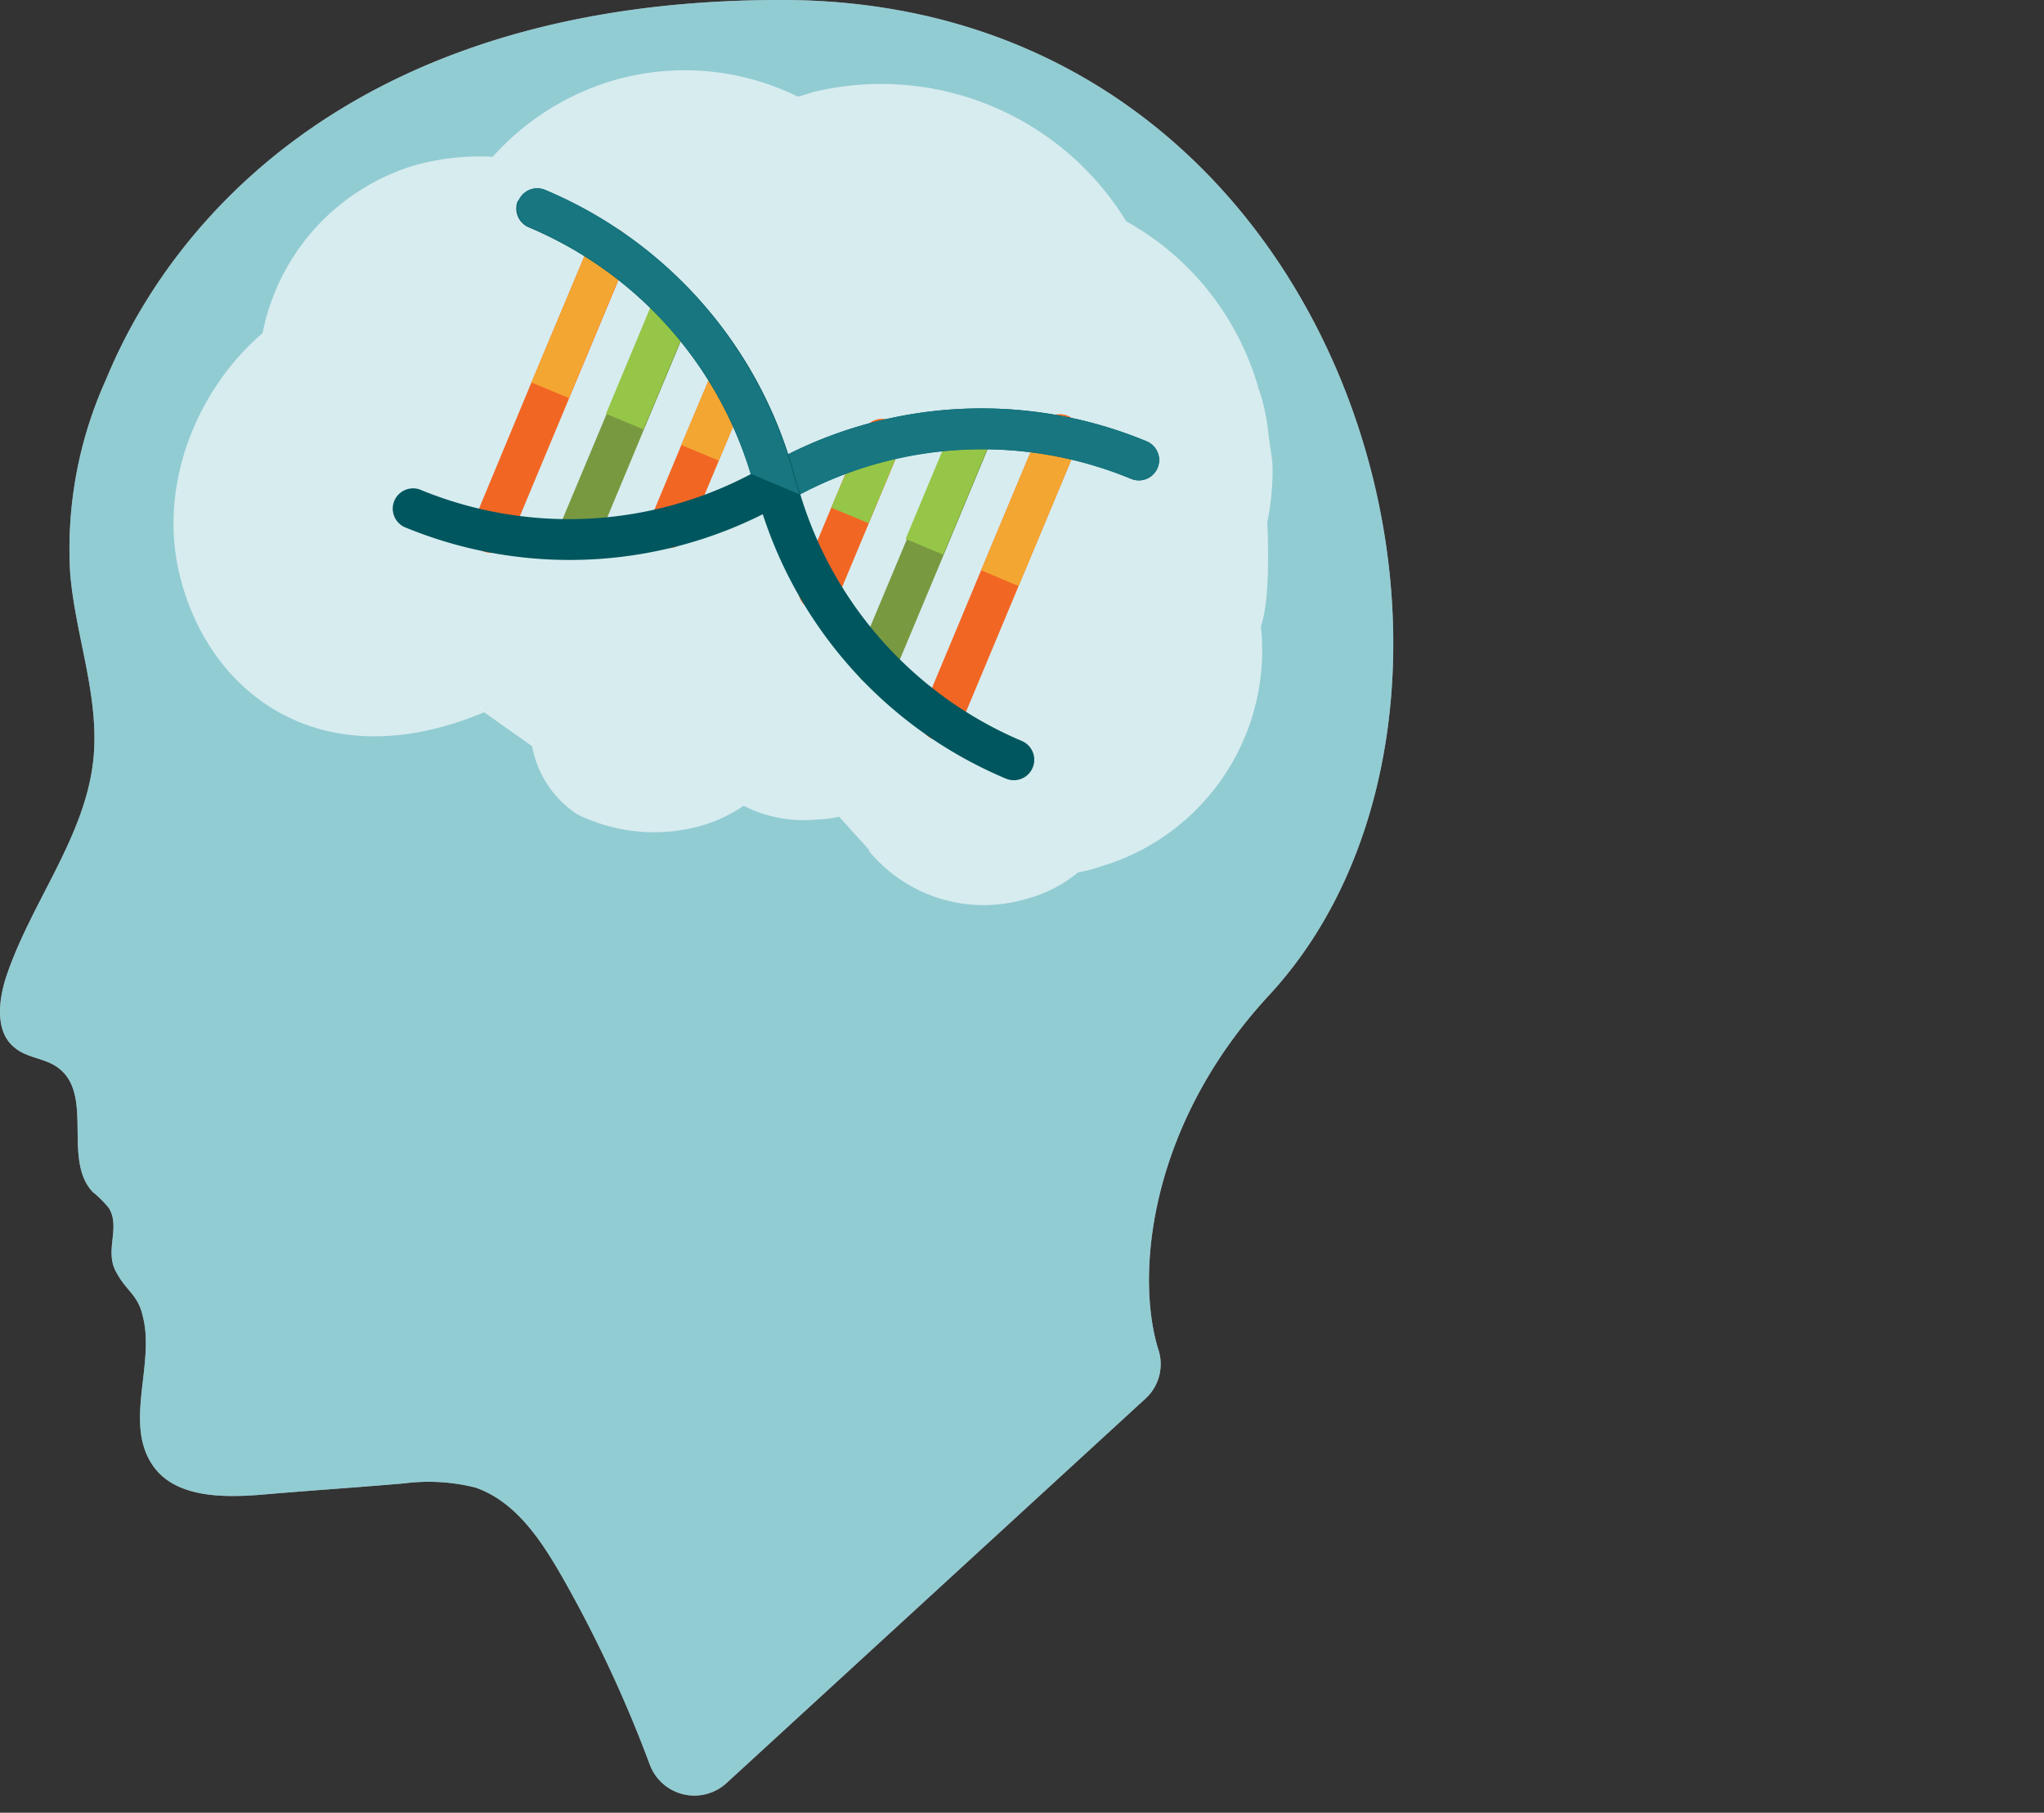 <svg xmlns="http://www.w3.org/2000/svg" viewBox="0 0 150 133"><rect x="0" y="0" width="150" height="133" fill="#333333" stroke="none"/><title>PsychENCODE Logo</title><g id="Layer_2" data-name="Layer 2"><g id="Layer_1-2" data-name="Layer 1"><path d="M53.32,130.82a3.49,3.49,0,0,1-5.63-1.34,94.67,94.67,0,0,0-6.53-13.95c-1.54-2.66-3.38-5.39-6.28-6.39a14.15,14.15,0,0,0-5.27-.3c-3.49.3-7,.53-10.48.83-3,.24-6.52.18-8.06-2.37-1.89-3.08.3-7.28-.59-10.72C10.13,95,9.3,94.75,8.59,93.44c-1-1.6.29-3.31-.59-4.79a7.44,7.44,0,0,0-1.19-1.19c-2.25-2.37.12-7.16-2.55-9.12-.94-.71-2.3-.71-3.19-1.48C-.35,75.74-.12,73.49.42,71.77,2.25,66.2,6.34,61.35,6.87,55.54c.41-4.55-1.36-9-1.72-13.5A30.13,30.13,0,0,1,7.76,27.89C9.3,24.28,19.07-.06,57.44,0c42.1.06,55.78,51.28,35.71,73C84.29,82.55,83.32,93.58,85,99a3.42,3.42,0,0,1-.9,3.58Z" fill="#fff"/><g opacity="0.5"><path d="M53.32,130.82a3.49,3.49,0,0,1-5.63-1.34,94.67,94.67,0,0,0-6.53-13.95c-1.54-2.66-3.38-5.39-6.28-6.39a14.15,14.15,0,0,0-5.27-.3c-3.49.3-7,.53-10.48.83-3,.24-6.52.18-8.06-2.37-1.89-3.08.3-7.28-.59-10.72C10.13,95,9.3,94.75,8.59,93.44c-1-1.6.29-3.31-.59-4.79a7.44,7.44,0,0,0-1.19-1.19c-2.25-2.37.12-7.16-2.55-9.12-.94-.71-2.3-.71-3.19-1.48C-.35,75.74-.12,73.49.42,71.77,2.25,66.2,6.34,61.35,6.87,55.54c.41-4.55-1.36-9-1.72-13.5A30.13,30.13,0,0,1,7.76,27.89C9.3,24.28,19.07-.06,57.44,0c42.1.06,55.78,51.28,35.71,73C84.29,82.55,83.32,93.58,85,99a3.42,3.42,0,0,1-.9,3.58Z" fill="#2699a7"/></g><g opacity="0.9"><path d="M93,38.32a19.2,19.2,0,0,0,.39-3.88c0-.78-.17-1.44-.32-2.74a14.68,14.68,0,0,0-.62-2.94c0-.11-.11-.21-.11-.32a20.36,20.36,0,0,0-9.69-12.2A21.1,21.1,0,0,0,59.62,6.77c-.31.1-.62.21-1,.31h-.1A18.74,18.74,0,0,0,44.92,5.93a19.2,19.2,0,0,0-8.76,5.57,18.12,18.12,0,0,0-5.73.63A16.11,16.11,0,0,0,19.27,24.44c-4.79,4.11-7.61,11-6.15,17.47,2,8.81,10.27,15.42,22.41,10.35l.17.12,0,0h0l3.35,2.37a7.63,7.63,0,0,0,3.32,5,12.77,12.77,0,0,0,9.07.84,10.84,10.84,0,0,0,3.13-1.47,9.69,9.69,0,0,0,5.42,1,7.6,7.6,0,0,0,1.59-.2l2.24,2.48-.08,0a10.91,10.91,0,0,0,11.47,3.58A9.91,9.91,0,0,0,79.12,64a9.32,9.32,0,0,0,1.67-.43A16.54,16.54,0,0,0,92.53,45.94h0C92.85,45.07,93.2,43,93,38.32Z" fill="#fff" opacity="0.7"/></g><path d="M35.31,52a.18.18,0,0,1-.05-.16l-.11,0Z" fill="#fff"/><path d="M48.15,21.66l-3.63,8.7L41.07,38.6a1.49,1.49,0,1,0,2.75,1.15l3.44-8.25,3.64-8.7a1.49,1.49,0,0,0-2.75-1.14Z" fill="#799941"/><path d="M52.31,27.16,50,32.65l-2.29,5.5a1.49,1.49,0,1,0,2.75,1.15l2.29-5.5,2.3-5.5a1.49,1.49,0,0,0-2.75-1.14Z" fill="#f26624"/><path d="M43.38,17.62,39,28.06,34.66,38.5a1.49,1.49,0,1,0,2.75,1.15l4.36-10.44,4.36-10.44a1.49,1.49,0,1,0-2.75-1.15Z" fill="#f26624"/><path d="M50.1,20.86a1.49,1.49,0,0,0-2,.8l-3.63,8.7,2.74,1.14,3.64-8.7A1.47,1.47,0,0,0,50.1,20.86Z" fill="#96c647"/><path d="M54.26,26.36a1.49,1.49,0,0,0-1.95.8L50,32.65l2.75,1.15,2.3-5.5A1.47,1.47,0,0,0,54.26,26.36Z" fill="#f4a632"/><path d="M45.33,16.82a1.49,1.49,0,0,0-1.95.8L39,28.06l2.75,1.15,4.36-10.44A1.49,1.49,0,0,0,45.33,16.82Z" fill="#f4a632"/><path d="M61.46,43.89l2.3-5.5,2.29-5.49a1.49,1.49,0,1,0-2.74-1.15L61,37.25l-2.3,5.49a1.49,1.49,0,1,0,2.75,1.15Z" fill="#f26624"/><path d="M65.62,49.39l3.64-8.7,3.44-8.25A1.49,1.49,0,0,0,70,31.3l-3.44,8.24-3.64,8.7a1.49,1.49,0,1,0,2.75,1.15Z" fill="#799941"/><path d="M76.37,31.4,72,41.84,67.64,52.28a1.49,1.49,0,1,0,2.75,1.15L74.75,43l4.36-10.44a1.49,1.49,0,1,0-2.74-1.15Z" fill="#f26624"/><path d="M65.25,31a1.47,1.47,0,0,0-1.94.8L61,37.25l2.75,1.14,2.29-5.49A1.49,1.49,0,0,0,65.25,31Z" fill="#96c647"/><path d="M71.9,30.5a1.49,1.49,0,0,0-2,.8l-3.44,8.24,2.75,1.15,3.44-8.25A1.47,1.47,0,0,0,71.9,30.5Z" fill="#96c647"/><path d="M78.31,30.6a1.47,1.47,0,0,0-1.94.8L72,41.84,74.75,43l4.36-10.44A1.49,1.49,0,0,0,78.31,30.6Z" fill="#f4a632"/><path d="M56.13,34.24c-.34.2-.7.35-1,.53a28.63,28.63,0,0,1-24.31,1.15,1.49,1.49,0,0,0-1.14,2.75,31.64,31.64,0,0,0,28-1.86c.34-.2.7-.35,1-.54A28.63,28.63,0,0,1,83,35.13a1.49,1.49,0,0,0,1.15-2.75,31.63,31.63,0,0,0-28,1.86Z" fill="#00565e"/><path d="M83,35.13a1.49,1.49,0,0,0,1.15-2.75,31.63,31.63,0,0,0-28,1.86c-.34.2-.7.35-1,.53l3.59,1.5A28.63,28.63,0,0,1,83,35.13Z" fill="#177680"/><path d="M38,14.73a1.5,1.5,0,0,0,.8,1.95A28.59,28.59,0,0,1,55.09,34.77c.11.38.26.74.35,1.12A31.65,31.65,0,0,0,73.8,57.12,1.49,1.49,0,0,0,75,54.37a28.64,28.64,0,0,1-16.27-18.1c-.11-.37-.25-.73-.35-1.11A31.59,31.59,0,0,0,40,13.93a1.49,1.49,0,0,0-1.95.8Z" fill="#00565e"/><path d="M40,13.93a1.49,1.49,0,0,0-1.15,2.75A28.59,28.59,0,0,1,55.09,34.77l3.59,1.5c-.11-.37-.25-.73-.35-1.11A31.59,31.59,0,0,0,40,13.93Z" fill="#177680"/></g></g></svg>
